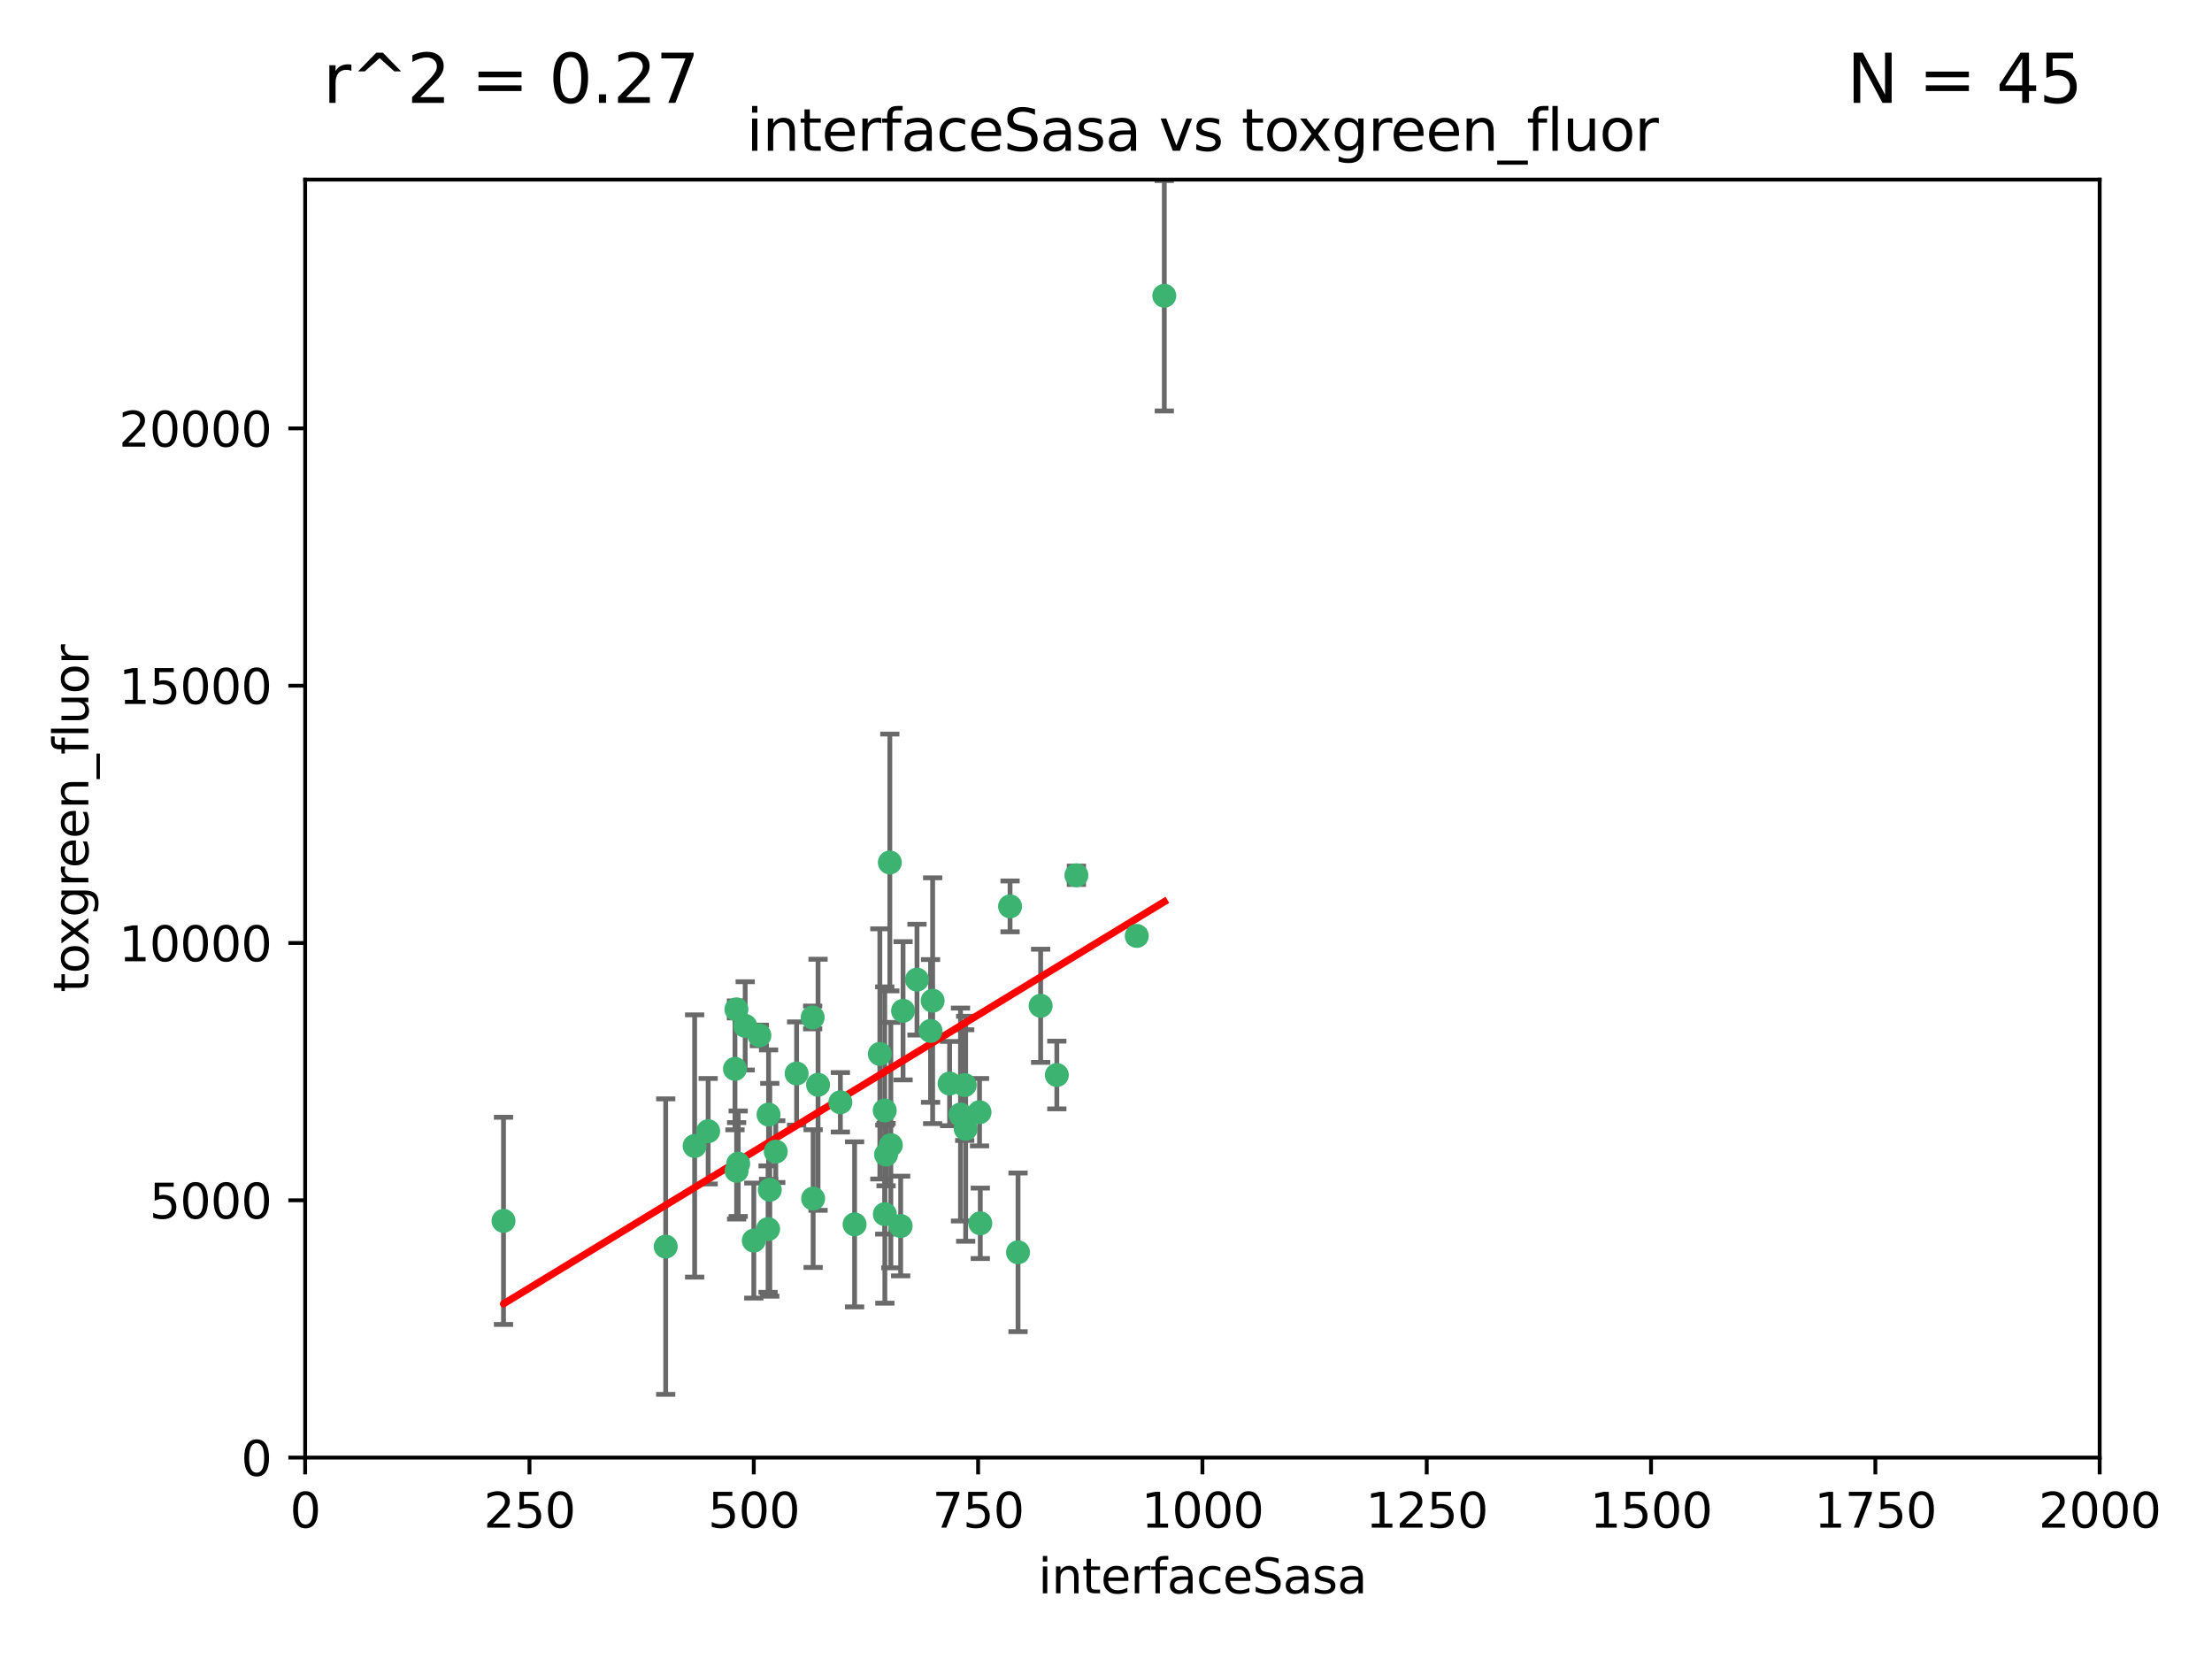 <?xml version="1.0" encoding="utf-8" standalone="no"?>
<!DOCTYPE svg PUBLIC "-//W3C//DTD SVG 1.1//EN"
  "http://www.w3.org/Graphics/SVG/1.1/DTD/svg11.dtd">
<svg xmlns:xlink="http://www.w3.org/1999/xlink" width="460.8pt" height="345.6pt" viewBox="0 0 460.8 345.6" xmlns="http://www.w3.org/2000/svg" version="1.1">
 <defs>
  <style type="text/css">*{stroke-linejoin: round; stroke-linecap: butt}</style>
 </defs>
 <g id="figure_1">
  <g id="patch_1">
   <path d="M 0 345.6 
L 460.8 345.6 
L 460.8 0 
L 0 0 
z
" style="fill: #ffffff"/>
  </g>
  <g id="axes_1">
   <g id="patch_2">
    <path d="M 63.571 303.64 
L 437.4 303.64 
L 437.4 37.411 
L 63.571 37.411 
z
" style="fill: #ffffff"/>
   </g>
   <g id="PathCollection_1">
    <defs>
     <path id="mf459eb1cd3" d="M 0 1.118 
C 0.297 1.118 0.581 1 0.791 0.791 
C 1 0.581 1.118 0.297 1.118 0 
C 1.118 -0.297 1 -0.581 0.791 -0.791 
C 0.581 -1 0.297 -1.118 0 -1.118 
C -0.297 -1.118 -0.581 -1 -0.791 -0.791 
C -1 -0.581 -1.118 -0.297 -1.118 0 
C -1.118 0.297 -1 0.581 -0.791 0.791 
C -0.581 1 -0.297 1.118 0 1.118 
z
" style="stroke: #3cb371"/>
    </defs>
    <g clip-path="url(#p65526e2641)">
     <use xlink:href="#mf459eb1cd3" x="242.546" y="61.614" style="fill: #3cb371; stroke: #3cb371"/>
     <use xlink:href="#mf459eb1cd3" x="224.235" y="182.332" style="fill: #3cb371; stroke: #3cb371"/>
     <use xlink:href="#mf459eb1cd3" x="212.077" y="260.882" style="fill: #3cb371; stroke: #3cb371"/>
     <use xlink:href="#mf459eb1cd3" x="216.785" y="209.523" style="fill: #3cb371; stroke: #3cb371"/>
     <use xlink:href="#mf459eb1cd3" x="220.157" y="223.946" style="fill: #3cb371; stroke: #3cb371"/>
     <use xlink:href="#mf459eb1cd3" x="160.361" y="247.854" style="fill: #3cb371; stroke: #3cb371"/>
     <use xlink:href="#mf459eb1cd3" x="188.124" y="210.567" style="fill: #3cb371; stroke: #3cb371"/>
     <use xlink:href="#mf459eb1cd3" x="236.807" y="194.97" style="fill: #3cb371; stroke: #3cb371"/>
     <use xlink:href="#mf459eb1cd3" x="183.29" y="219.551" style="fill: #3cb371; stroke: #3cb371"/>
     <use xlink:href="#mf459eb1cd3" x="204.215" y="254.837" style="fill: #3cb371; stroke: #3cb371"/>
     <use xlink:href="#mf459eb1cd3" x="184.309" y="231.332" style="fill: #3cb371; stroke: #3cb371"/>
     <use xlink:href="#mf459eb1cd3" x="201.17" y="235.142" style="fill: #3cb371; stroke: #3cb371"/>
     <use xlink:href="#mf459eb1cd3" x="197.821" y="225.726" style="fill: #3cb371; stroke: #3cb371"/>
     <use xlink:href="#mf459eb1cd3" x="178.028" y="255.06" style="fill: #3cb371; stroke: #3cb371"/>
     <use xlink:href="#mf459eb1cd3" x="175.066" y="229.629" style="fill: #3cb371; stroke: #3cb371"/>
     <use xlink:href="#mf459eb1cd3" x="193.852" y="214.763" style="fill: #3cb371; stroke: #3cb371"/>
     <use xlink:href="#mf459eb1cd3" x="153.451" y="243.9" style="fill: #3cb371; stroke: #3cb371"/>
     <use xlink:href="#mf459eb1cd3" x="184.581" y="240.53" style="fill: #3cb371; stroke: #3cb371"/>
     <use xlink:href="#mf459eb1cd3" x="184.331" y="252.93" style="fill: #3cb371; stroke: #3cb371"/>
     <use xlink:href="#mf459eb1cd3" x="158.193" y="215.703" style="fill: #3cb371; stroke: #3cb371"/>
     <use xlink:href="#mf459eb1cd3" x="191.024" y="204.074" style="fill: #3cb371; stroke: #3cb371"/>
     <use xlink:href="#mf459eb1cd3" x="170.415" y="225.982" style="fill: #3cb371; stroke: #3cb371"/>
     <use xlink:href="#mf459eb1cd3" x="185.576" y="238.546" style="fill: #3cb371; stroke: #3cb371"/>
     <use xlink:href="#mf459eb1cd3" x="161.606" y="239.903" style="fill: #3cb371; stroke: #3cb371"/>
     <use xlink:href="#mf459eb1cd3" x="210.413" y="188.817" style="fill: #3cb371; stroke: #3cb371"/>
     <use xlink:href="#mf459eb1cd3" x="169.294" y="211.954" style="fill: #3cb371; stroke: #3cb371"/>
     <use xlink:href="#mf459eb1cd3" x="147.524" y="235.652" style="fill: #3cb371; stroke: #3cb371"/>
     <use xlink:href="#mf459eb1cd3" x="187.626" y="255.398" style="fill: #3cb371; stroke: #3cb371"/>
     <use xlink:href="#mf459eb1cd3" x="194.288" y="208.467" style="fill: #3cb371; stroke: #3cb371"/>
     <use xlink:href="#mf459eb1cd3" x="155.238" y="213.709" style="fill: #3cb371; stroke: #3cb371"/>
     <use xlink:href="#mf459eb1cd3" x="153.778" y="242.42" style="fill: #3cb371; stroke: #3cb371"/>
     <use xlink:href="#mf459eb1cd3" x="200.09" y="232.178" style="fill: #3cb371; stroke: #3cb371"/>
     <use xlink:href="#mf459eb1cd3" x="169.393" y="249.688" style="fill: #3cb371; stroke: #3cb371"/>
     <use xlink:href="#mf459eb1cd3" x="157.032" y="258.434" style="fill: #3cb371; stroke: #3cb371"/>
     <use xlink:href="#mf459eb1cd3" x="138.681" y="259.693" style="fill: #3cb371; stroke: #3cb371"/>
     <use xlink:href="#mf459eb1cd3" x="204.052" y="231.695" style="fill: #3cb371; stroke: #3cb371"/>
     <use xlink:href="#mf459eb1cd3" x="144.707" y="238.73" style="fill: #3cb371; stroke: #3cb371"/>
     <use xlink:href="#mf459eb1cd3" x="160.006" y="256.045" style="fill: #3cb371; stroke: #3cb371"/>
     <use xlink:href="#mf459eb1cd3" x="104.891" y="254.326" style="fill: #3cb371; stroke: #3cb371"/>
     <use xlink:href="#mf459eb1cd3" x="165.952" y="223.629" style="fill: #3cb371; stroke: #3cb371"/>
     <use xlink:href="#mf459eb1cd3" x="185.368" y="179.671" style="fill: #3cb371; stroke: #3cb371"/>
     <use xlink:href="#mf459eb1cd3" x="200.968" y="226.048" style="fill: #3cb371; stroke: #3cb371"/>
     <use xlink:href="#mf459eb1cd3" x="153.109" y="222.67" style="fill: #3cb371; stroke: #3cb371"/>
     <use xlink:href="#mf459eb1cd3" x="153.414" y="210.275" style="fill: #3cb371; stroke: #3cb371"/>
     <use xlink:href="#mf459eb1cd3" x="160.105" y="232.185" style="fill: #3cb371; stroke: #3cb371"/>
    </g>
   </g>
   <g id="matplotlib.axis_1">
    <g id="xtick_1">
     <g id="line2d_1">
      <defs>
       <path id="m6cf3ba4111" d="M 0 0 
L 0 3.5 
" style="stroke: #000000; stroke-width: 0.8"/>
      </defs>
      <g>
       <use xlink:href="#m6cf3ba4111" x="63.571" y="303.64" style="stroke: #000000; stroke-width: 0.8"/>
      </g>
     </g>
     <g id="text_1">
      <!-- 0 -->
      <g transform="translate(60.39 318.238)scale(0.1 -0.1)">
       <defs>
        <path id="DejaVuSans-30" d="M 2034 4250 
Q 1547 4250 1301 3770 
Q 1056 3291 1056 2328 
Q 1056 1369 1301 889 
Q 1547 409 2034 409 
Q 2525 409 2770 889 
Q 3016 1369 3016 2328 
Q 3016 3291 2770 3770 
Q 2525 4250 2034 4250 
z
M 2034 4750 
Q 2819 4750 3233 4129 
Q 3647 3509 3647 2328 
Q 3647 1150 3233 529 
Q 2819 -91 2034 -91 
Q 1250 -91 836 529 
Q 422 1150 422 2328 
Q 422 3509 836 4129 
Q 1250 4750 2034 4750 
z
" transform="scale(0.016)"/>
       </defs>
       <use xlink:href="#DejaVuSans-30"/>
      </g>
     </g>
    </g>
    <g id="xtick_2">
     <g id="line2d_2">
      <g>
       <use xlink:href="#m6cf3ba4111" x="110.3" y="303.64" style="stroke: #000000; stroke-width: 0.8"/>
      </g>
     </g>
     <g id="text_2">
      <!-- 250 -->
      <g transform="translate(100.756 318.238)scale(0.1 -0.1)">
       <defs>
        <path id="DejaVuSans-32" d="M 1228 531 
L 3431 531 
L 3431 0 
L 469 0 
L 469 531 
Q 828 903 1448 1529 
Q 2069 2156 2228 2338 
Q 2531 2678 2651 2914 
Q 2772 3150 2772 3378 
Q 2772 3750 2511 3984 
Q 2250 4219 1831 4219 
Q 1534 4219 1204 4116 
Q 875 4013 500 3803 
L 500 4441 
Q 881 4594 1212 4672 
Q 1544 4750 1819 4750 
Q 2544 4750 2975 4387 
Q 3406 4025 3406 3419 
Q 3406 3131 3298 2873 
Q 3191 2616 2906 2266 
Q 2828 2175 2409 1742 
Q 1991 1309 1228 531 
z
" transform="scale(0.016)"/>
        <path id="DejaVuSans-35" d="M 691 4666 
L 3169 4666 
L 3169 4134 
L 1269 4134 
L 1269 2991 
Q 1406 3038 1543 3061 
Q 1681 3084 1819 3084 
Q 2600 3084 3056 2656 
Q 3513 2228 3513 1497 
Q 3513 744 3044 326 
Q 2575 -91 1722 -91 
Q 1428 -91 1123 -41 
Q 819 9 494 109 
L 494 744 
Q 775 591 1075 516 
Q 1375 441 1709 441 
Q 2250 441 2565 725 
Q 2881 1009 2881 1497 
Q 2881 1984 2565 2268 
Q 2250 2553 1709 2553 
Q 1456 2553 1204 2497 
Q 953 2441 691 2322 
L 691 4666 
z
" transform="scale(0.016)"/>
       </defs>
       <use xlink:href="#DejaVuSans-32"/>
       <use xlink:href="#DejaVuSans-35" x="63.623"/>
       <use xlink:href="#DejaVuSans-30" x="127.246"/>
      </g>
     </g>
    </g>
    <g id="xtick_3">
     <g id="line2d_3">
      <g>
       <use xlink:href="#m6cf3ba4111" x="157.028" y="303.64" style="stroke: #000000; stroke-width: 0.8"/>
      </g>
     </g>
     <g id="text_3">
      <!-- 500 -->
      <g transform="translate(147.485 318.238)scale(0.1 -0.1)">
       <use xlink:href="#DejaVuSans-35"/>
       <use xlink:href="#DejaVuSans-30" x="63.623"/>
       <use xlink:href="#DejaVuSans-30" x="127.246"/>
      </g>
     </g>
    </g>
    <g id="xtick_4">
     <g id="line2d_4">
      <g>
       <use xlink:href="#m6cf3ba4111" x="203.757" y="303.64" style="stroke: #000000; stroke-width: 0.8"/>
      </g>
     </g>
     <g id="text_4">
      <!-- 750 -->
      <g transform="translate(194.213 318.238)scale(0.1 -0.1)">
       <defs>
        <path id="DejaVuSans-37" d="M 525 4666 
L 3525 4666 
L 3525 4397 
L 1831 0 
L 1172 0 
L 2766 4134 
L 525 4134 
L 525 4666 
z
" transform="scale(0.016)"/>
       </defs>
       <use xlink:href="#DejaVuSans-37"/>
       <use xlink:href="#DejaVuSans-35" x="63.623"/>
       <use xlink:href="#DejaVuSans-30" x="127.246"/>
      </g>
     </g>
    </g>
    <g id="xtick_5">
     <g id="line2d_5">
      <g>
       <use xlink:href="#m6cf3ba4111" x="250.486" y="303.64" style="stroke: #000000; stroke-width: 0.8"/>
      </g>
     </g>
     <g id="text_5">
      <!-- 1000 -->
      <g transform="translate(237.761 318.238)scale(0.1 -0.1)">
       <defs>
        <path id="DejaVuSans-31" d="M 794 531 
L 1825 531 
L 1825 4091 
L 703 3866 
L 703 4441 
L 1819 4666 
L 2450 4666 
L 2450 531 
L 3481 531 
L 3481 0 
L 794 0 
L 794 531 
z
" transform="scale(0.016)"/>
       </defs>
       <use xlink:href="#DejaVuSans-31"/>
       <use xlink:href="#DejaVuSans-30" x="63.623"/>
       <use xlink:href="#DejaVuSans-30" x="127.246"/>
       <use xlink:href="#DejaVuSans-30" x="190.869"/>
      </g>
     </g>
    </g>
    <g id="xtick_6">
     <g id="line2d_6">
      <g>
       <use xlink:href="#m6cf3ba4111" x="297.214" y="303.64" style="stroke: #000000; stroke-width: 0.8"/>
      </g>
     </g>
     <g id="text_6">
      <!-- 1250 -->
      <g transform="translate(284.489 318.238)scale(0.1 -0.1)">
       <use xlink:href="#DejaVuSans-31"/>
       <use xlink:href="#DejaVuSans-32" x="63.623"/>
       <use xlink:href="#DejaVuSans-35" x="127.246"/>
       <use xlink:href="#DejaVuSans-30" x="190.869"/>
      </g>
     </g>
    </g>
    <g id="xtick_7">
     <g id="line2d_7">
      <g>
       <use xlink:href="#m6cf3ba4111" x="343.943" y="303.64" style="stroke: #000000; stroke-width: 0.8"/>
      </g>
     </g>
     <g id="text_7">
      <!-- 1500 -->
      <g transform="translate(331.218 318.238)scale(0.1 -0.1)">
       <use xlink:href="#DejaVuSans-31"/>
       <use xlink:href="#DejaVuSans-35" x="63.623"/>
       <use xlink:href="#DejaVuSans-30" x="127.246"/>
       <use xlink:href="#DejaVuSans-30" x="190.869"/>
      </g>
     </g>
    </g>
    <g id="xtick_8">
     <g id="line2d_8">
      <g>
       <use xlink:href="#m6cf3ba4111" x="390.671" y="303.64" style="stroke: #000000; stroke-width: 0.8"/>
      </g>
     </g>
     <g id="text_8">
      <!-- 1750 -->
      <g transform="translate(377.946 318.238)scale(0.1 -0.1)">
       <use xlink:href="#DejaVuSans-31"/>
       <use xlink:href="#DejaVuSans-37" x="63.623"/>
       <use xlink:href="#DejaVuSans-35" x="127.246"/>
       <use xlink:href="#DejaVuSans-30" x="190.869"/>
      </g>
     </g>
    </g>
    <g id="xtick_9">
     <g id="line2d_9">
      <g>
       <use xlink:href="#m6cf3ba4111" x="437.4" y="303.64" style="stroke: #000000; stroke-width: 0.8"/>
      </g>
     </g>
     <g id="text_9">
      <!-- 2000 -->
      <g transform="translate(424.675 318.238)scale(0.1 -0.1)">
       <use xlink:href="#DejaVuSans-32"/>
       <use xlink:href="#DejaVuSans-30" x="63.623"/>
       <use xlink:href="#DejaVuSans-30" x="127.246"/>
       <use xlink:href="#DejaVuSans-30" x="190.869"/>
      </g>
     </g>
    </g>
    <g id="text_10">
     <!-- interfaceSasa -->
     <g transform="translate(216.279 331.917)scale(0.1 -0.1)">
      <defs>
       <path id="DejaVuSans-69" d="M 603 3500 
L 1178 3500 
L 1178 0 
L 603 0 
L 603 3500 
z
M 603 4863 
L 1178 4863 
L 1178 4134 
L 603 4134 
L 603 4863 
z
" transform="scale(0.016)"/>
       <path id="DejaVuSans-6e" d="M 3513 2113 
L 3513 0 
L 2938 0 
L 2938 2094 
Q 2938 2591 2744 2837 
Q 2550 3084 2163 3084 
Q 1697 3084 1428 2787 
Q 1159 2491 1159 1978 
L 1159 0 
L 581 0 
L 581 3500 
L 1159 3500 
L 1159 2956 
Q 1366 3272 1645 3428 
Q 1925 3584 2291 3584 
Q 2894 3584 3203 3211 
Q 3513 2838 3513 2113 
z
" transform="scale(0.016)"/>
       <path id="DejaVuSans-74" d="M 1172 4494 
L 1172 3500 
L 2356 3500 
L 2356 3053 
L 1172 3053 
L 1172 1153 
Q 1172 725 1289 603 
Q 1406 481 1766 481 
L 2356 481 
L 2356 0 
L 1766 0 
Q 1100 0 847 248 
Q 594 497 594 1153 
L 594 3053 
L 172 3053 
L 172 3500 
L 594 3500 
L 594 4494 
L 1172 4494 
z
" transform="scale(0.016)"/>
       <path id="DejaVuSans-65" d="M 3597 1894 
L 3597 1613 
L 953 1613 
Q 991 1019 1311 708 
Q 1631 397 2203 397 
Q 2534 397 2845 478 
Q 3156 559 3463 722 
L 3463 178 
Q 3153 47 2828 -22 
Q 2503 -91 2169 -91 
Q 1331 -91 842 396 
Q 353 884 353 1716 
Q 353 2575 817 3079 
Q 1281 3584 2069 3584 
Q 2775 3584 3186 3129 
Q 3597 2675 3597 1894 
z
M 3022 2063 
Q 3016 2534 2758 2815 
Q 2500 3097 2075 3097 
Q 1594 3097 1305 2825 
Q 1016 2553 972 2059 
L 3022 2063 
z
" transform="scale(0.016)"/>
       <path id="DejaVuSans-72" d="M 2631 2963 
Q 2534 3019 2420 3045 
Q 2306 3072 2169 3072 
Q 1681 3072 1420 2755 
Q 1159 2438 1159 1844 
L 1159 0 
L 581 0 
L 581 3500 
L 1159 3500 
L 1159 2956 
Q 1341 3275 1631 3429 
Q 1922 3584 2338 3584 
Q 2397 3584 2469 3576 
Q 2541 3569 2628 3553 
L 2631 2963 
z
" transform="scale(0.016)"/>
       <path id="DejaVuSans-66" d="M 2375 4863 
L 2375 4384 
L 1825 4384 
Q 1516 4384 1395 4259 
Q 1275 4134 1275 3809 
L 1275 3500 
L 2222 3500 
L 2222 3053 
L 1275 3053 
L 1275 0 
L 697 0 
L 697 3053 
L 147 3053 
L 147 3500 
L 697 3500 
L 697 3744 
Q 697 4328 969 4595 
Q 1241 4863 1831 4863 
L 2375 4863 
z
" transform="scale(0.016)"/>
       <path id="DejaVuSans-61" d="M 2194 1759 
Q 1497 1759 1228 1600 
Q 959 1441 959 1056 
Q 959 750 1161 570 
Q 1363 391 1709 391 
Q 2188 391 2477 730 
Q 2766 1069 2766 1631 
L 2766 1759 
L 2194 1759 
z
M 3341 1997 
L 3341 0 
L 2766 0 
L 2766 531 
Q 2569 213 2275 61 
Q 1981 -91 1556 -91 
Q 1019 -91 701 211 
Q 384 513 384 1019 
Q 384 1609 779 1909 
Q 1175 2209 1959 2209 
L 2766 2209 
L 2766 2266 
Q 2766 2663 2505 2880 
Q 2244 3097 1772 3097 
Q 1472 3097 1187 3025 
Q 903 2953 641 2809 
L 641 3341 
Q 956 3463 1253 3523 
Q 1550 3584 1831 3584 
Q 2591 3584 2966 3190 
Q 3341 2797 3341 1997 
z
" transform="scale(0.016)"/>
       <path id="DejaVuSans-63" d="M 3122 3366 
L 3122 2828 
Q 2878 2963 2633 3030 
Q 2388 3097 2138 3097 
Q 1578 3097 1268 2742 
Q 959 2388 959 1747 
Q 959 1106 1268 751 
Q 1578 397 2138 397 
Q 2388 397 2633 464 
Q 2878 531 3122 666 
L 3122 134 
Q 2881 22 2623 -34 
Q 2366 -91 2075 -91 
Q 1284 -91 818 406 
Q 353 903 353 1747 
Q 353 2603 823 3093 
Q 1294 3584 2113 3584 
Q 2378 3584 2631 3529 
Q 2884 3475 3122 3366 
z
" transform="scale(0.016)"/>
       <path id="DejaVuSans-53" d="M 3425 4513 
L 3425 3897 
Q 3066 4069 2747 4153 
Q 2428 4238 2131 4238 
Q 1616 4238 1336 4038 
Q 1056 3838 1056 3469 
Q 1056 3159 1242 3001 
Q 1428 2844 1947 2747 
L 2328 2669 
Q 3034 2534 3370 2195 
Q 3706 1856 3706 1288 
Q 3706 609 3251 259 
Q 2797 -91 1919 -91 
Q 1588 -91 1214 -16 
Q 841 59 441 206 
L 441 856 
Q 825 641 1194 531 
Q 1563 422 1919 422 
Q 2459 422 2753 634 
Q 3047 847 3047 1241 
Q 3047 1584 2836 1778 
Q 2625 1972 2144 2069 
L 1759 2144 
Q 1053 2284 737 2584 
Q 422 2884 422 3419 
Q 422 4038 858 4394 
Q 1294 4750 2059 4750 
Q 2388 4750 2728 4690 
Q 3069 4631 3425 4513 
z
" transform="scale(0.016)"/>
       <path id="DejaVuSans-73" d="M 2834 3397 
L 2834 2853 
Q 2591 2978 2328 3040 
Q 2066 3103 1784 3103 
Q 1356 3103 1142 2972 
Q 928 2841 928 2578 
Q 928 2378 1081 2264 
Q 1234 2150 1697 2047 
L 1894 2003 
Q 2506 1872 2764 1633 
Q 3022 1394 3022 966 
Q 3022 478 2636 193 
Q 2250 -91 1575 -91 
Q 1294 -91 989 -36 
Q 684 19 347 128 
L 347 722 
Q 666 556 975 473 
Q 1284 391 1588 391 
Q 1994 391 2212 530 
Q 2431 669 2431 922 
Q 2431 1156 2273 1281 
Q 2116 1406 1581 1522 
L 1381 1569 
Q 847 1681 609 1914 
Q 372 2147 372 2553 
Q 372 3047 722 3315 
Q 1072 3584 1716 3584 
Q 2034 3584 2315 3537 
Q 2597 3491 2834 3397 
z
" transform="scale(0.016)"/>
      </defs>
      <use xlink:href="#DejaVuSans-69"/>
      <use xlink:href="#DejaVuSans-6e" x="27.783"/>
      <use xlink:href="#DejaVuSans-74" x="91.162"/>
      <use xlink:href="#DejaVuSans-65" x="130.371"/>
      <use xlink:href="#DejaVuSans-72" x="191.895"/>
      <use xlink:href="#DejaVuSans-66" x="233.008"/>
      <use xlink:href="#DejaVuSans-61" x="268.213"/>
      <use xlink:href="#DejaVuSans-63" x="329.492"/>
      <use xlink:href="#DejaVuSans-65" x="384.473"/>
      <use xlink:href="#DejaVuSans-53" x="445.996"/>
      <use xlink:href="#DejaVuSans-61" x="509.473"/>
      <use xlink:href="#DejaVuSans-73" x="570.752"/>
      <use xlink:href="#DejaVuSans-61" x="622.852"/>
     </g>
    </g>
   </g>
   <g id="matplotlib.axis_2">
    <g id="ytick_1">
     <g id="line2d_10">
      <defs>
       <path id="m05a0c6c0ed" d="M 0 0 
L -3.5 0 
" style="stroke: #000000; stroke-width: 0.8"/>
      </defs>
      <g>
       <use xlink:href="#m05a0c6c0ed" x="63.571" y="303.64" style="stroke: #000000; stroke-width: 0.8"/>
      </g>
     </g>
     <g id="text_11">
      <!-- 0 -->
      <g transform="translate(50.209 307.439)scale(0.1 -0.1)">
       <use xlink:href="#DejaVuSans-30"/>
      </g>
     </g>
    </g>
    <g id="ytick_2">
     <g id="line2d_11">
      <g>
       <use xlink:href="#m05a0c6c0ed" x="63.571" y="250.04" style="stroke: #000000; stroke-width: 0.8"/>
      </g>
     </g>
     <g id="text_12">
      <!-- 5000 -->
      <g transform="translate(31.121 253.84)scale(0.1 -0.1)">
       <use xlink:href="#DejaVuSans-35"/>
       <use xlink:href="#DejaVuSans-30" x="63.623"/>
       <use xlink:href="#DejaVuSans-30" x="127.246"/>
       <use xlink:href="#DejaVuSans-30" x="190.869"/>
      </g>
     </g>
    </g>
    <g id="ytick_3">
     <g id="line2d_12">
      <g>
       <use xlink:href="#m05a0c6c0ed" x="63.571" y="196.441" style="stroke: #000000; stroke-width: 0.8"/>
      </g>
     </g>
     <g id="text_13">
      <!-- 10000 -->
      <g transform="translate(24.759 200.24)scale(0.1 -0.1)">
       <use xlink:href="#DejaVuSans-31"/>
       <use xlink:href="#DejaVuSans-30" x="63.623"/>
       <use xlink:href="#DejaVuSans-30" x="127.246"/>
       <use xlink:href="#DejaVuSans-30" x="190.869"/>
       <use xlink:href="#DejaVuSans-30" x="254.492"/>
      </g>
     </g>
    </g>
    <g id="ytick_4">
     <g id="line2d_13">
      <g>
       <use xlink:href="#m05a0c6c0ed" x="63.571" y="142.841" style="stroke: #000000; stroke-width: 0.8"/>
      </g>
     </g>
     <g id="text_14">
      <!-- 15000 -->
      <g transform="translate(24.759 146.64)scale(0.1 -0.1)">
       <use xlink:href="#DejaVuSans-31"/>
       <use xlink:href="#DejaVuSans-35" x="63.623"/>
       <use xlink:href="#DejaVuSans-30" x="127.246"/>
       <use xlink:href="#DejaVuSans-30" x="190.869"/>
       <use xlink:href="#DejaVuSans-30" x="254.492"/>
      </g>
     </g>
    </g>
    <g id="ytick_5">
     <g id="line2d_14">
      <g>
       <use xlink:href="#m05a0c6c0ed" x="63.571" y="89.242" style="stroke: #000000; stroke-width: 0.8"/>
      </g>
     </g>
     <g id="text_15">
      <!-- 20000 -->
      <g transform="translate(24.759 93.041)scale(0.1 -0.1)">
       <use xlink:href="#DejaVuSans-32"/>
       <use xlink:href="#DejaVuSans-30" x="63.623"/>
       <use xlink:href="#DejaVuSans-30" x="127.246"/>
       <use xlink:href="#DejaVuSans-30" x="190.869"/>
       <use xlink:href="#DejaVuSans-30" x="254.492"/>
      </g>
     </g>
    </g>
    <g id="text_16">
     <!-- toxgreen_fluor -->
     <g transform="translate(18.401 206.72)rotate(-90)scale(0.1 -0.1)">
      <defs>
       <path id="DejaVuSans-6f" d="M 1959 3097 
Q 1497 3097 1228 2736 
Q 959 2375 959 1747 
Q 959 1119 1226 758 
Q 1494 397 1959 397 
Q 2419 397 2687 759 
Q 2956 1122 2956 1747 
Q 2956 2369 2687 2733 
Q 2419 3097 1959 3097 
z
M 1959 3584 
Q 2709 3584 3137 3096 
Q 3566 2609 3566 1747 
Q 3566 888 3137 398 
Q 2709 -91 1959 -91 
Q 1206 -91 779 398 
Q 353 888 353 1747 
Q 353 2609 779 3096 
Q 1206 3584 1959 3584 
z
" transform="scale(0.016)"/>
       <path id="DejaVuSans-78" d="M 3513 3500 
L 2247 1797 
L 3578 0 
L 2900 0 
L 1881 1375 
L 863 0 
L 184 0 
L 1544 1831 
L 300 3500 
L 978 3500 
L 1906 2253 
L 2834 3500 
L 3513 3500 
z
" transform="scale(0.016)"/>
       <path id="DejaVuSans-67" d="M 2906 1791 
Q 2906 2416 2648 2759 
Q 2391 3103 1925 3103 
Q 1463 3103 1205 2759 
Q 947 2416 947 1791 
Q 947 1169 1205 825 
Q 1463 481 1925 481 
Q 2391 481 2648 825 
Q 2906 1169 2906 1791 
z
M 3481 434 
Q 3481 -459 3084 -895 
Q 2688 -1331 1869 -1331 
Q 1566 -1331 1297 -1286 
Q 1028 -1241 775 -1147 
L 775 -588 
Q 1028 -725 1275 -790 
Q 1522 -856 1778 -856 
Q 2344 -856 2625 -561 
Q 2906 -266 2906 331 
L 2906 616 
Q 2728 306 2450 153 
Q 2172 0 1784 0 
Q 1141 0 747 490 
Q 353 981 353 1791 
Q 353 2603 747 3093 
Q 1141 3584 1784 3584 
Q 2172 3584 2450 3431 
Q 2728 3278 2906 2969 
L 2906 3500 
L 3481 3500 
L 3481 434 
z
" transform="scale(0.016)"/>
       <path id="DejaVuSans-5f" d="M 3263 -1063 
L 3263 -1509 
L -63 -1509 
L -63 -1063 
L 3263 -1063 
z
" transform="scale(0.016)"/>
       <path id="DejaVuSans-6c" d="M 603 4863 
L 1178 4863 
L 1178 0 
L 603 0 
L 603 4863 
z
" transform="scale(0.016)"/>
       <path id="DejaVuSans-75" d="M 544 1381 
L 544 3500 
L 1119 3500 
L 1119 1403 
Q 1119 906 1312 657 
Q 1506 409 1894 409 
Q 2359 409 2629 706 
Q 2900 1003 2900 1516 
L 2900 3500 
L 3475 3500 
L 3475 0 
L 2900 0 
L 2900 538 
Q 2691 219 2414 64 
Q 2138 -91 1772 -91 
Q 1169 -91 856 284 
Q 544 659 544 1381 
z
M 1991 3584 
L 1991 3584 
z
" transform="scale(0.016)"/>
      </defs>
      <use xlink:href="#DejaVuSans-74"/>
      <use xlink:href="#DejaVuSans-6f" x="39.209"/>
      <use xlink:href="#DejaVuSans-78" x="97.266"/>
      <use xlink:href="#DejaVuSans-67" x="156.445"/>
      <use xlink:href="#DejaVuSans-72" x="219.922"/>
      <use xlink:href="#DejaVuSans-65" x="258.785"/>
      <use xlink:href="#DejaVuSans-65" x="320.309"/>
      <use xlink:href="#DejaVuSans-6e" x="381.832"/>
      <use xlink:href="#DejaVuSans-5f" x="445.211"/>
      <use xlink:href="#DejaVuSans-66" x="495.211"/>
      <use xlink:href="#DejaVuSans-6c" x="530.416"/>
      <use xlink:href="#DejaVuSans-75" x="558.199"/>
      <use xlink:href="#DejaVuSans-6f" x="621.578"/>
      <use xlink:href="#DejaVuSans-72" x="682.76"/>
     </g>
    </g>
   </g>
   <g id="LineCollection_1">
    <path d="M 242.546 85.61 
L 242.546 37.617 
" clip-path="url(#p65526e2641)" style="fill: none; stroke: #696969"/>
    <path d="M 224.235 184.246 
L 224.235 180.418 
" clip-path="url(#p65526e2641)" style="fill: none; stroke: #696969"/>
    <path d="M 212.077 277.405 
L 212.077 244.359 
" clip-path="url(#p65526e2641)" style="fill: none; stroke: #696969"/>
    <path d="M 216.785 221.309 
L 216.785 197.738 
" clip-path="url(#p65526e2641)" style="fill: none; stroke: #696969"/>
    <path d="M 220.157 231 
L 220.157 216.893 
" clip-path="url(#p65526e2641)" style="fill: none; stroke: #696969"/>
    <path d="M 160.361 270.017 
L 160.361 225.69 
" clip-path="url(#p65526e2641)" style="fill: none; stroke: #696969"/>
    <path d="M 188.124 224.966 
L 188.124 196.167 
" clip-path="url(#p65526e2641)" style="fill: none; stroke: #696969"/>
    <path d="M 236.807 196.069 
L 236.807 193.871 
" clip-path="url(#p65526e2641)" style="fill: none; stroke: #696969"/>
    <path d="M 183.29 245.607 
L 183.29 193.496 
" clip-path="url(#p65526e2641)" style="fill: none; stroke: #696969"/>
    <path d="M 204.215 262.177 
L 204.215 247.498 
" clip-path="url(#p65526e2641)" style="fill: none; stroke: #696969"/>
    <path d="M 184.309 257.083 
L 184.309 205.581 
" clip-path="url(#p65526e2641)" style="fill: none; stroke: #696969"/>
    <path d="M 201.17 258.576 
L 201.17 211.708 
" clip-path="url(#p65526e2641)" style="fill: none; stroke: #696969"/>
    <path d="M 197.821 234.503 
L 197.821 216.949 
" clip-path="url(#p65526e2641)" style="fill: none; stroke: #696969"/>
    <path d="M 178.028 272.254 
L 178.028 237.865 
" clip-path="url(#p65526e2641)" style="fill: none; stroke: #696969"/>
    <path d="M 175.066 235.82 
L 175.066 223.438 
" clip-path="url(#p65526e2641)" style="fill: none; stroke: #696969"/>
    <path d="M 193.852 229.631 
L 193.852 199.894 
" clip-path="url(#p65526e2641)" style="fill: none; stroke: #696969"/>
    <path d="M 153.451 253.944 
L 153.451 233.856 
" clip-path="url(#p65526e2641)" style="fill: none; stroke: #696969"/>
    <path d="M 184.581 247.025 
L 184.581 234.035 
" clip-path="url(#p65526e2641)" style="fill: none; stroke: #696969"/>
    <path d="M 184.331 271.48 
L 184.331 234.38 
" clip-path="url(#p65526e2641)" style="fill: none; stroke: #696969"/>
    <path d="M 158.193 217.852 
L 158.193 213.554 
" clip-path="url(#p65526e2641)" style="fill: none; stroke: #696969"/>
    <path d="M 191.024 215.616 
L 191.024 192.533 
" clip-path="url(#p65526e2641)" style="fill: none; stroke: #696969"/>
    <path d="M 170.415 252.135 
L 170.415 199.829 
" clip-path="url(#p65526e2641)" style="fill: none; stroke: #696969"/>
    <path d="M 185.576 264.108 
L 185.576 212.985 
" clip-path="url(#p65526e2641)" style="fill: none; stroke: #696969"/>
    <path d="M 161.606 246.339 
L 161.606 233.468 
" clip-path="url(#p65526e2641)" style="fill: none; stroke: #696969"/>
    <path d="M 210.413 194.112 
L 210.413 183.522 
" clip-path="url(#p65526e2641)" style="fill: none; stroke: #696969"/>
    <path d="M 169.294 214.326 
L 169.294 209.582 
" clip-path="url(#p65526e2641)" style="fill: none; stroke: #696969"/>
    <path d="M 147.524 246.639 
L 147.524 224.665 
" clip-path="url(#p65526e2641)" style="fill: none; stroke: #696969"/>
    <path d="M 187.626 265.779 
L 187.626 245.016 
" clip-path="url(#p65526e2641)" style="fill: none; stroke: #696969"/>
    <path d="M 194.288 234.067 
L 194.288 182.867 
" clip-path="url(#p65526e2641)" style="fill: none; stroke: #696969"/>
    <path d="M 155.238 222.902 
L 155.238 204.517 
" clip-path="url(#p65526e2641)" style="fill: none; stroke: #696969"/>
    <path d="M 153.778 253.407 
L 153.778 231.433 
" clip-path="url(#p65526e2641)" style="fill: none; stroke: #696969"/>
    <path d="M 200.09 254.353 
L 200.09 210.003 
" clip-path="url(#p65526e2641)" style="fill: none; stroke: #696969"/>
    <path d="M 169.393 264.032 
L 169.393 235.343 
" clip-path="url(#p65526e2641)" style="fill: none; stroke: #696969"/>
    <path d="M 157.032 270.418 
L 157.032 246.45 
" clip-path="url(#p65526e2641)" style="fill: none; stroke: #696969"/>
    <path d="M 138.681 290.471 
L 138.681 228.914 
" clip-path="url(#p65526e2641)" style="fill: none; stroke: #696969"/>
    <path d="M 204.052 238.714 
L 204.052 224.675 
" clip-path="url(#p65526e2641)" style="fill: none; stroke: #696969"/>
    <path d="M 144.707 266.049 
L 144.707 211.412 
" clip-path="url(#p65526e2641)" style="fill: none; stroke: #696969"/>
    <path d="M 160.006 269.213 
L 160.006 242.877 
" clip-path="url(#p65526e2641)" style="fill: none; stroke: #696969"/>
    <path d="M 104.891 275.902 
L 104.891 232.749 
" clip-path="url(#p65526e2641)" style="fill: none; stroke: #696969"/>
    <path d="M 165.952 234.381 
L 165.952 212.876 
" clip-path="url(#p65526e2641)" style="fill: none; stroke: #696969"/>
    <path d="M 185.368 206.424 
L 185.368 152.918 
" clip-path="url(#p65526e2641)" style="fill: none; stroke: #696969"/>
    <path d="M 200.968 237.582 
L 200.968 214.514 
" clip-path="url(#p65526e2641)" style="fill: none; stroke: #696969"/>
    <path d="M 153.109 235.358 
L 153.109 209.982 
" clip-path="url(#p65526e2641)" style="fill: none; stroke: #696969"/>
    <path d="M 153.414 212.053 
L 153.414 208.496 
" clip-path="url(#p65526e2641)" style="fill: none; stroke: #696969"/>
    <path d="M 160.105 245.657 
L 160.105 218.714 
" clip-path="url(#p65526e2641)" style="fill: none; stroke: #696969"/>
   </g>
   <g id="line2d_15">
    <defs>
     <path id="m5b3142778a" d="M 2 0 
L -2 -0 
" style="stroke: #696969"/>
    </defs>
    <g clip-path="url(#p65526e2641)">
     <use xlink:href="#m5b3142778a" x="242.546" y="85.61" style="fill: #696969; stroke: #696969"/>
     <use xlink:href="#m5b3142778a" x="224.235" y="184.246" style="fill: #696969; stroke: #696969"/>
     <use xlink:href="#m5b3142778a" x="212.077" y="277.405" style="fill: #696969; stroke: #696969"/>
     <use xlink:href="#m5b3142778a" x="216.785" y="221.309" style="fill: #696969; stroke: #696969"/>
     <use xlink:href="#m5b3142778a" x="220.157" y="231" style="fill: #696969; stroke: #696969"/>
     <use xlink:href="#m5b3142778a" x="160.361" y="270.017" style="fill: #696969; stroke: #696969"/>
     <use xlink:href="#m5b3142778a" x="188.124" y="224.966" style="fill: #696969; stroke: #696969"/>
     <use xlink:href="#m5b3142778a" x="236.807" y="196.069" style="fill: #696969; stroke: #696969"/>
     <use xlink:href="#m5b3142778a" x="183.29" y="245.607" style="fill: #696969; stroke: #696969"/>
     <use xlink:href="#m5b3142778a" x="204.215" y="262.177" style="fill: #696969; stroke: #696969"/>
     <use xlink:href="#m5b3142778a" x="184.309" y="257.083" style="fill: #696969; stroke: #696969"/>
     <use xlink:href="#m5b3142778a" x="201.17" y="258.576" style="fill: #696969; stroke: #696969"/>
     <use xlink:href="#m5b3142778a" x="197.821" y="234.503" style="fill: #696969; stroke: #696969"/>
     <use xlink:href="#m5b3142778a" x="178.028" y="272.254" style="fill: #696969; stroke: #696969"/>
     <use xlink:href="#m5b3142778a" x="175.066" y="235.82" style="fill: #696969; stroke: #696969"/>
     <use xlink:href="#m5b3142778a" x="193.852" y="229.631" style="fill: #696969; stroke: #696969"/>
     <use xlink:href="#m5b3142778a" x="153.451" y="253.944" style="fill: #696969; stroke: #696969"/>
     <use xlink:href="#m5b3142778a" x="184.581" y="247.025" style="fill: #696969; stroke: #696969"/>
     <use xlink:href="#m5b3142778a" x="184.331" y="271.48" style="fill: #696969; stroke: #696969"/>
     <use xlink:href="#m5b3142778a" x="158.193" y="217.852" style="fill: #696969; stroke: #696969"/>
     <use xlink:href="#m5b3142778a" x="191.024" y="215.616" style="fill: #696969; stroke: #696969"/>
     <use xlink:href="#m5b3142778a" x="170.415" y="252.135" style="fill: #696969; stroke: #696969"/>
     <use xlink:href="#m5b3142778a" x="185.576" y="264.108" style="fill: #696969; stroke: #696969"/>
     <use xlink:href="#m5b3142778a" x="161.606" y="246.339" style="fill: #696969; stroke: #696969"/>
     <use xlink:href="#m5b3142778a" x="210.413" y="194.112" style="fill: #696969; stroke: #696969"/>
     <use xlink:href="#m5b3142778a" x="169.294" y="214.326" style="fill: #696969; stroke: #696969"/>
     <use xlink:href="#m5b3142778a" x="147.524" y="246.639" style="fill: #696969; stroke: #696969"/>
     <use xlink:href="#m5b3142778a" x="187.626" y="265.779" style="fill: #696969; stroke: #696969"/>
     <use xlink:href="#m5b3142778a" x="194.288" y="234.067" style="fill: #696969; stroke: #696969"/>
     <use xlink:href="#m5b3142778a" x="155.238" y="222.902" style="fill: #696969; stroke: #696969"/>
     <use xlink:href="#m5b3142778a" x="153.778" y="253.407" style="fill: #696969; stroke: #696969"/>
     <use xlink:href="#m5b3142778a" x="200.09" y="254.353" style="fill: #696969; stroke: #696969"/>
     <use xlink:href="#m5b3142778a" x="169.393" y="264.032" style="fill: #696969; stroke: #696969"/>
     <use xlink:href="#m5b3142778a" x="157.032" y="270.418" style="fill: #696969; stroke: #696969"/>
     <use xlink:href="#m5b3142778a" x="138.681" y="290.471" style="fill: #696969; stroke: #696969"/>
     <use xlink:href="#m5b3142778a" x="204.052" y="238.714" style="fill: #696969; stroke: #696969"/>
     <use xlink:href="#m5b3142778a" x="144.707" y="266.049" style="fill: #696969; stroke: #696969"/>
     <use xlink:href="#m5b3142778a" x="160.006" y="269.213" style="fill: #696969; stroke: #696969"/>
     <use xlink:href="#m5b3142778a" x="104.891" y="275.902" style="fill: #696969; stroke: #696969"/>
     <use xlink:href="#m5b3142778a" x="165.952" y="234.381" style="fill: #696969; stroke: #696969"/>
     <use xlink:href="#m5b3142778a" x="185.368" y="206.424" style="fill: #696969; stroke: #696969"/>
     <use xlink:href="#m5b3142778a" x="200.968" y="237.582" style="fill: #696969; stroke: #696969"/>
     <use xlink:href="#m5b3142778a" x="153.109" y="235.358" style="fill: #696969; stroke: #696969"/>
     <use xlink:href="#m5b3142778a" x="153.414" y="212.053" style="fill: #696969; stroke: #696969"/>
     <use xlink:href="#m5b3142778a" x="160.105" y="245.657" style="fill: #696969; stroke: #696969"/>
    </g>
   </g>
   <g id="line2d_16">
    <g clip-path="url(#p65526e2641)">
     <use xlink:href="#m5b3142778a" x="242.546" y="37.617" style="fill: #696969; stroke: #696969"/>
     <use xlink:href="#m5b3142778a" x="224.235" y="180.418" style="fill: #696969; stroke: #696969"/>
     <use xlink:href="#m5b3142778a" x="212.077" y="244.359" style="fill: #696969; stroke: #696969"/>
     <use xlink:href="#m5b3142778a" x="216.785" y="197.738" style="fill: #696969; stroke: #696969"/>
     <use xlink:href="#m5b3142778a" x="220.157" y="216.893" style="fill: #696969; stroke: #696969"/>
     <use xlink:href="#m5b3142778a" x="160.361" y="225.69" style="fill: #696969; stroke: #696969"/>
     <use xlink:href="#m5b3142778a" x="188.124" y="196.167" style="fill: #696969; stroke: #696969"/>
     <use xlink:href="#m5b3142778a" x="236.807" y="193.871" style="fill: #696969; stroke: #696969"/>
     <use xlink:href="#m5b3142778a" x="183.29" y="193.496" style="fill: #696969; stroke: #696969"/>
     <use xlink:href="#m5b3142778a" x="204.215" y="247.498" style="fill: #696969; stroke: #696969"/>
     <use xlink:href="#m5b3142778a" x="184.309" y="205.581" style="fill: #696969; stroke: #696969"/>
     <use xlink:href="#m5b3142778a" x="201.17" y="211.708" style="fill: #696969; stroke: #696969"/>
     <use xlink:href="#m5b3142778a" x="197.821" y="216.949" style="fill: #696969; stroke: #696969"/>
     <use xlink:href="#m5b3142778a" x="178.028" y="237.865" style="fill: #696969; stroke: #696969"/>
     <use xlink:href="#m5b3142778a" x="175.066" y="223.438" style="fill: #696969; stroke: #696969"/>
     <use xlink:href="#m5b3142778a" x="193.852" y="199.894" style="fill: #696969; stroke: #696969"/>
     <use xlink:href="#m5b3142778a" x="153.451" y="233.856" style="fill: #696969; stroke: #696969"/>
     <use xlink:href="#m5b3142778a" x="184.581" y="234.035" style="fill: #696969; stroke: #696969"/>
     <use xlink:href="#m5b3142778a" x="184.331" y="234.38" style="fill: #696969; stroke: #696969"/>
     <use xlink:href="#m5b3142778a" x="158.193" y="213.554" style="fill: #696969; stroke: #696969"/>
     <use xlink:href="#m5b3142778a" x="191.024" y="192.533" style="fill: #696969; stroke: #696969"/>
     <use xlink:href="#m5b3142778a" x="170.415" y="199.829" style="fill: #696969; stroke: #696969"/>
     <use xlink:href="#m5b3142778a" x="185.576" y="212.985" style="fill: #696969; stroke: #696969"/>
     <use xlink:href="#m5b3142778a" x="161.606" y="233.468" style="fill: #696969; stroke: #696969"/>
     <use xlink:href="#m5b3142778a" x="210.413" y="183.522" style="fill: #696969; stroke: #696969"/>
     <use xlink:href="#m5b3142778a" x="169.294" y="209.582" style="fill: #696969; stroke: #696969"/>
     <use xlink:href="#m5b3142778a" x="147.524" y="224.665" style="fill: #696969; stroke: #696969"/>
     <use xlink:href="#m5b3142778a" x="187.626" y="245.016" style="fill: #696969; stroke: #696969"/>
     <use xlink:href="#m5b3142778a" x="194.288" y="182.867" style="fill: #696969; stroke: #696969"/>
     <use xlink:href="#m5b3142778a" x="155.238" y="204.517" style="fill: #696969; stroke: #696969"/>
     <use xlink:href="#m5b3142778a" x="153.778" y="231.433" style="fill: #696969; stroke: #696969"/>
     <use xlink:href="#m5b3142778a" x="200.09" y="210.003" style="fill: #696969; stroke: #696969"/>
     <use xlink:href="#m5b3142778a" x="169.393" y="235.343" style="fill: #696969; stroke: #696969"/>
     <use xlink:href="#m5b3142778a" x="157.032" y="246.45" style="fill: #696969; stroke: #696969"/>
     <use xlink:href="#m5b3142778a" x="138.681" y="228.914" style="fill: #696969; stroke: #696969"/>
     <use xlink:href="#m5b3142778a" x="204.052" y="224.675" style="fill: #696969; stroke: #696969"/>
     <use xlink:href="#m5b3142778a" x="144.707" y="211.412" style="fill: #696969; stroke: #696969"/>
     <use xlink:href="#m5b3142778a" x="160.006" y="242.877" style="fill: #696969; stroke: #696969"/>
     <use xlink:href="#m5b3142778a" x="104.891" y="232.749" style="fill: #696969; stroke: #696969"/>
     <use xlink:href="#m5b3142778a" x="165.952" y="212.876" style="fill: #696969; stroke: #696969"/>
     <use xlink:href="#m5b3142778a" x="185.368" y="152.918" style="fill: #696969; stroke: #696969"/>
     <use xlink:href="#m5b3142778a" x="200.968" y="214.514" style="fill: #696969; stroke: #696969"/>
     <use xlink:href="#m5b3142778a" x="153.109" y="209.982" style="fill: #696969; stroke: #696969"/>
     <use xlink:href="#m5b3142778a" x="153.414" y="208.496" style="fill: #696969; stroke: #696969"/>
     <use xlink:href="#m5b3142778a" x="160.105" y="218.714" style="fill: #696969; stroke: #696969"/>
    </g>
   </g>
   <g id="line2d_17">
    <path d="M 242.546 187.838 
L 224.235 198.981 
L 212.077 206.38 
L 216.785 203.515 
L 220.157 201.463 
L 160.361 237.853 
L 188.124 220.958 
L 236.807 191.33 
L 183.29 223.899 
L 204.215 211.165 
L 184.309 223.279 
L 201.17 213.018 
L 197.821 215.056 
L 178.028 227.101 
L 175.066 228.904 
L 193.852 217.471 
L 153.451 242.058 
L 184.581 223.113 
L 184.331 223.265 
L 158.193 239.172 
L 191.024 219.192 
L 170.415 231.734 
L 185.576 222.508 
L 161.606 237.095 
L 210.413 207.393 
L 169.294 232.417 
L 147.524 245.665 
L 187.626 221.26 
L 194.288 217.206 
L 155.238 240.971 
L 153.778 241.859 
L 200.09 213.675 
L 169.393 232.356 
L 157.032 239.879 
L 138.681 251.047 
L 204.052 211.264 
L 144.707 247.379 
L 160.006 238.069 
L 104.891 271.61 
L 165.952 234.451 
L 185.368 222.634 
L 200.968 213.141 
L 153.109 242.266 
L 153.414 242.081 
L 160.105 238.009 
" clip-path="url(#p65526e2641)" style="fill: none; stroke: #ff0000; stroke-width: 1.5; stroke-linecap: square"/>
   </g>
   <g id="line2d_18">
    <defs>
     <path id="m561b0acf62" d="M 0 2 
C 0.53 2 1.039 1.789 1.414 1.414 
C 1.789 1.039 2 0.53 2 0 
C 2 -0.53 1.789 -1.039 1.414 -1.414 
C 1.039 -1.789 0.53 -2 0 -2 
C -0.53 -2 -1.039 -1.789 -1.414 -1.414 
C -1.789 -1.039 -2 -0.53 -2 0 
C -2 0.53 -1.789 1.039 -1.414 1.414 
C -1.039 1.789 -0.53 2 0 2 
z
" style="stroke: #3cb371"/>
    </defs>
    <g clip-path="url(#p65526e2641)">
     <use xlink:href="#m561b0acf62" x="242.546" y="61.614" style="fill: #3cb371; stroke: #3cb371"/>
     <use xlink:href="#m561b0acf62" x="224.235" y="182.332" style="fill: #3cb371; stroke: #3cb371"/>
     <use xlink:href="#m561b0acf62" x="212.077" y="260.882" style="fill: #3cb371; stroke: #3cb371"/>
     <use xlink:href="#m561b0acf62" x="216.785" y="209.523" style="fill: #3cb371; stroke: #3cb371"/>
     <use xlink:href="#m561b0acf62" x="220.157" y="223.946" style="fill: #3cb371; stroke: #3cb371"/>
     <use xlink:href="#m561b0acf62" x="160.361" y="247.854" style="fill: #3cb371; stroke: #3cb371"/>
     <use xlink:href="#m561b0acf62" x="188.124" y="210.567" style="fill: #3cb371; stroke: #3cb371"/>
     <use xlink:href="#m561b0acf62" x="236.807" y="194.97" style="fill: #3cb371; stroke: #3cb371"/>
     <use xlink:href="#m561b0acf62" x="183.29" y="219.551" style="fill: #3cb371; stroke: #3cb371"/>
     <use xlink:href="#m561b0acf62" x="204.215" y="254.837" style="fill: #3cb371; stroke: #3cb371"/>
     <use xlink:href="#m561b0acf62" x="184.309" y="231.332" style="fill: #3cb371; stroke: #3cb371"/>
     <use xlink:href="#m561b0acf62" x="201.17" y="235.142" style="fill: #3cb371; stroke: #3cb371"/>
     <use xlink:href="#m561b0acf62" x="197.821" y="225.726" style="fill: #3cb371; stroke: #3cb371"/>
     <use xlink:href="#m561b0acf62" x="178.028" y="255.06" style="fill: #3cb371; stroke: #3cb371"/>
     <use xlink:href="#m561b0acf62" x="175.066" y="229.629" style="fill: #3cb371; stroke: #3cb371"/>
     <use xlink:href="#m561b0acf62" x="193.852" y="214.763" style="fill: #3cb371; stroke: #3cb371"/>
     <use xlink:href="#m561b0acf62" x="153.451" y="243.9" style="fill: #3cb371; stroke: #3cb371"/>
     <use xlink:href="#m561b0acf62" x="184.581" y="240.53" style="fill: #3cb371; stroke: #3cb371"/>
     <use xlink:href="#m561b0acf62" x="184.331" y="252.93" style="fill: #3cb371; stroke: #3cb371"/>
     <use xlink:href="#m561b0acf62" x="158.193" y="215.703" style="fill: #3cb371; stroke: #3cb371"/>
     <use xlink:href="#m561b0acf62" x="191.024" y="204.074" style="fill: #3cb371; stroke: #3cb371"/>
     <use xlink:href="#m561b0acf62" x="170.415" y="225.982" style="fill: #3cb371; stroke: #3cb371"/>
     <use xlink:href="#m561b0acf62" x="185.576" y="238.546" style="fill: #3cb371; stroke: #3cb371"/>
     <use xlink:href="#m561b0acf62" x="161.606" y="239.903" style="fill: #3cb371; stroke: #3cb371"/>
     <use xlink:href="#m561b0acf62" x="210.413" y="188.817" style="fill: #3cb371; stroke: #3cb371"/>
     <use xlink:href="#m561b0acf62" x="169.294" y="211.954" style="fill: #3cb371; stroke: #3cb371"/>
     <use xlink:href="#m561b0acf62" x="147.524" y="235.652" style="fill: #3cb371; stroke: #3cb371"/>
     <use xlink:href="#m561b0acf62" x="187.626" y="255.398" style="fill: #3cb371; stroke: #3cb371"/>
     <use xlink:href="#m561b0acf62" x="194.288" y="208.467" style="fill: #3cb371; stroke: #3cb371"/>
     <use xlink:href="#m561b0acf62" x="155.238" y="213.709" style="fill: #3cb371; stroke: #3cb371"/>
     <use xlink:href="#m561b0acf62" x="153.778" y="242.42" style="fill: #3cb371; stroke: #3cb371"/>
     <use xlink:href="#m561b0acf62" x="200.09" y="232.178" style="fill: #3cb371; stroke: #3cb371"/>
     <use xlink:href="#m561b0acf62" x="169.393" y="249.688" style="fill: #3cb371; stroke: #3cb371"/>
     <use xlink:href="#m561b0acf62" x="157.032" y="258.434" style="fill: #3cb371; stroke: #3cb371"/>
     <use xlink:href="#m561b0acf62" x="138.681" y="259.693" style="fill: #3cb371; stroke: #3cb371"/>
     <use xlink:href="#m561b0acf62" x="204.052" y="231.695" style="fill: #3cb371; stroke: #3cb371"/>
     <use xlink:href="#m561b0acf62" x="144.707" y="238.73" style="fill: #3cb371; stroke: #3cb371"/>
     <use xlink:href="#m561b0acf62" x="160.006" y="256.045" style="fill: #3cb371; stroke: #3cb371"/>
     <use xlink:href="#m561b0acf62" x="104.891" y="254.326" style="fill: #3cb371; stroke: #3cb371"/>
     <use xlink:href="#m561b0acf62" x="165.952" y="223.629" style="fill: #3cb371; stroke: #3cb371"/>
     <use xlink:href="#m561b0acf62" x="185.368" y="179.671" style="fill: #3cb371; stroke: #3cb371"/>
     <use xlink:href="#m561b0acf62" x="200.968" y="226.048" style="fill: #3cb371; stroke: #3cb371"/>
     <use xlink:href="#m561b0acf62" x="153.109" y="222.67" style="fill: #3cb371; stroke: #3cb371"/>
     <use xlink:href="#m561b0acf62" x="153.414" y="210.275" style="fill: #3cb371; stroke: #3cb371"/>
     <use xlink:href="#m561b0acf62" x="160.105" y="232.185" style="fill: #3cb371; stroke: #3cb371"/>
    </g>
   </g>
   <g id="patch_3">
    <path d="M 63.571 303.64 
L 63.571 37.411 
" style="fill: none; stroke: #000000; stroke-width: 0.8; stroke-linejoin: miter; stroke-linecap: square"/>
   </g>
   <g id="patch_4">
    <path d="M 437.4 303.64 
L 437.4 37.411 
" style="fill: none; stroke: #000000; stroke-width: 0.8; stroke-linejoin: miter; stroke-linecap: square"/>
   </g>
   <g id="patch_5">
    <path d="M 63.571 303.64 
L 437.4 303.64 
" style="fill: none; stroke: #000000; stroke-width: 0.8; stroke-linejoin: miter; stroke-linecap: square"/>
   </g>
   <g id="patch_6">
    <path d="M 63.571 37.411 
L 437.4 37.411 
" style="fill: none; stroke: #000000; stroke-width: 0.8; stroke-linejoin: miter; stroke-linecap: square"/>
   </g>
   <g id="text_17">
    <!-- N = 45 -->
    <g transform="translate(384.743 21.426)scale(0.14 -0.14)">
     <defs>
      <path id="DejaVuSans-4e" d="M 628 4666 
L 1478 4666 
L 3547 763 
L 3547 4666 
L 4159 4666 
L 4159 0 
L 3309 0 
L 1241 3903 
L 1241 0 
L 628 0 
L 628 4666 
z
" transform="scale(0.016)"/>
      <path id="DejaVuSans-20" transform="scale(0.016)"/>
      <path id="DejaVuSans-3d" d="M 678 2906 
L 4684 2906 
L 4684 2381 
L 678 2381 
L 678 2906 
z
M 678 1631 
L 4684 1631 
L 4684 1100 
L 678 1100 
L 678 1631 
z
" transform="scale(0.016)"/>
      <path id="DejaVuSans-34" d="M 2419 4116 
L 825 1625 
L 2419 1625 
L 2419 4116 
z
M 2253 4666 
L 3047 4666 
L 3047 1625 
L 3713 1625 
L 3713 1100 
L 3047 1100 
L 3047 0 
L 2419 0 
L 2419 1100 
L 313 1100 
L 313 1709 
L 2253 4666 
z
" transform="scale(0.016)"/>
     </defs>
     <use xlink:href="#DejaVuSans-4e"/>
     <use xlink:href="#DejaVuSans-20" x="74.805"/>
     <use xlink:href="#DejaVuSans-3d" x="106.592"/>
     <use xlink:href="#DejaVuSans-20" x="190.381"/>
     <use xlink:href="#DejaVuSans-34" x="222.168"/>
     <use xlink:href="#DejaVuSans-35" x="285.791"/>
    </g>
   </g>
   <g id="text_18">
    <!-- r^2 = 0.27 -->
    <g transform="translate(67.31 21.426)scale(0.14 -0.14)">
     <defs>
      <path id="DejaVuSans-5e" d="M 2988 4666 
L 4684 2925 
L 4056 2925 
L 2681 4159 
L 1306 2925 
L 678 2925 
L 2375 4666 
L 2988 4666 
z
" transform="scale(0.016)"/>
      <path id="DejaVuSans-2e" d="M 684 794 
L 1344 794 
L 1344 0 
L 684 0 
L 684 794 
z
" transform="scale(0.016)"/>
     </defs>
     <use xlink:href="#DejaVuSans-72"/>
     <use xlink:href="#DejaVuSans-5e" x="41.113"/>
     <use xlink:href="#DejaVuSans-32" x="124.902"/>
     <use xlink:href="#DejaVuSans-20" x="188.525"/>
     <use xlink:href="#DejaVuSans-3d" x="220.312"/>
     <use xlink:href="#DejaVuSans-20" x="304.102"/>
     <use xlink:href="#DejaVuSans-30" x="335.889"/>
     <use xlink:href="#DejaVuSans-2e" x="399.512"/>
     <use xlink:href="#DejaVuSans-32" x="431.299"/>
     <use xlink:href="#DejaVuSans-37" x="494.922"/>
    </g>
   </g>
   <g id="text_19">
    <!-- interfaceSasa vs toxgreen_fluor -->
    <g transform="translate(155.513 31.411)scale(0.12 -0.12)">
     <defs>
      <path id="DejaVuSans-76" d="M 191 3500 
L 800 3500 
L 1894 563 
L 2988 3500 
L 3597 3500 
L 2284 0 
L 1503 0 
L 191 3500 
z
" transform="scale(0.016)"/>
     </defs>
     <use xlink:href="#DejaVuSans-69"/>
     <use xlink:href="#DejaVuSans-6e" x="27.783"/>
     <use xlink:href="#DejaVuSans-74" x="91.162"/>
     <use xlink:href="#DejaVuSans-65" x="130.371"/>
     <use xlink:href="#DejaVuSans-72" x="191.895"/>
     <use xlink:href="#DejaVuSans-66" x="233.008"/>
     <use xlink:href="#DejaVuSans-61" x="268.213"/>
     <use xlink:href="#DejaVuSans-63" x="329.492"/>
     <use xlink:href="#DejaVuSans-65" x="384.473"/>
     <use xlink:href="#DejaVuSans-53" x="445.996"/>
     <use xlink:href="#DejaVuSans-61" x="509.473"/>
     <use xlink:href="#DejaVuSans-73" x="570.752"/>
     <use xlink:href="#DejaVuSans-61" x="622.852"/>
     <use xlink:href="#DejaVuSans-20" x="684.131"/>
     <use xlink:href="#DejaVuSans-76" x="715.918"/>
     <use xlink:href="#DejaVuSans-73" x="775.098"/>
     <use xlink:href="#DejaVuSans-20" x="827.197"/>
     <use xlink:href="#DejaVuSans-74" x="858.984"/>
     <use xlink:href="#DejaVuSans-6f" x="898.193"/>
     <use xlink:href="#DejaVuSans-78" x="956.25"/>
     <use xlink:href="#DejaVuSans-67" x="1015.43"/>
     <use xlink:href="#DejaVuSans-72" x="1078.906"/>
     <use xlink:href="#DejaVuSans-65" x="1117.77"/>
     <use xlink:href="#DejaVuSans-65" x="1179.293"/>
     <use xlink:href="#DejaVuSans-6e" x="1240.816"/>
     <use xlink:href="#DejaVuSans-5f" x="1304.195"/>
     <use xlink:href="#DejaVuSans-66" x="1354.195"/>
     <use xlink:href="#DejaVuSans-6c" x="1389.4"/>
     <use xlink:href="#DejaVuSans-75" x="1417.184"/>
     <use xlink:href="#DejaVuSans-6f" x="1480.562"/>
     <use xlink:href="#DejaVuSans-72" x="1541.744"/>
    </g>
   </g>
  </g>
 </g>
 <defs>
  <clipPath id="p65526e2641">
   <rect x="63.571" y="37.411" width="373.829" height="266.229"/>
  </clipPath>
 </defs>
</svg>
